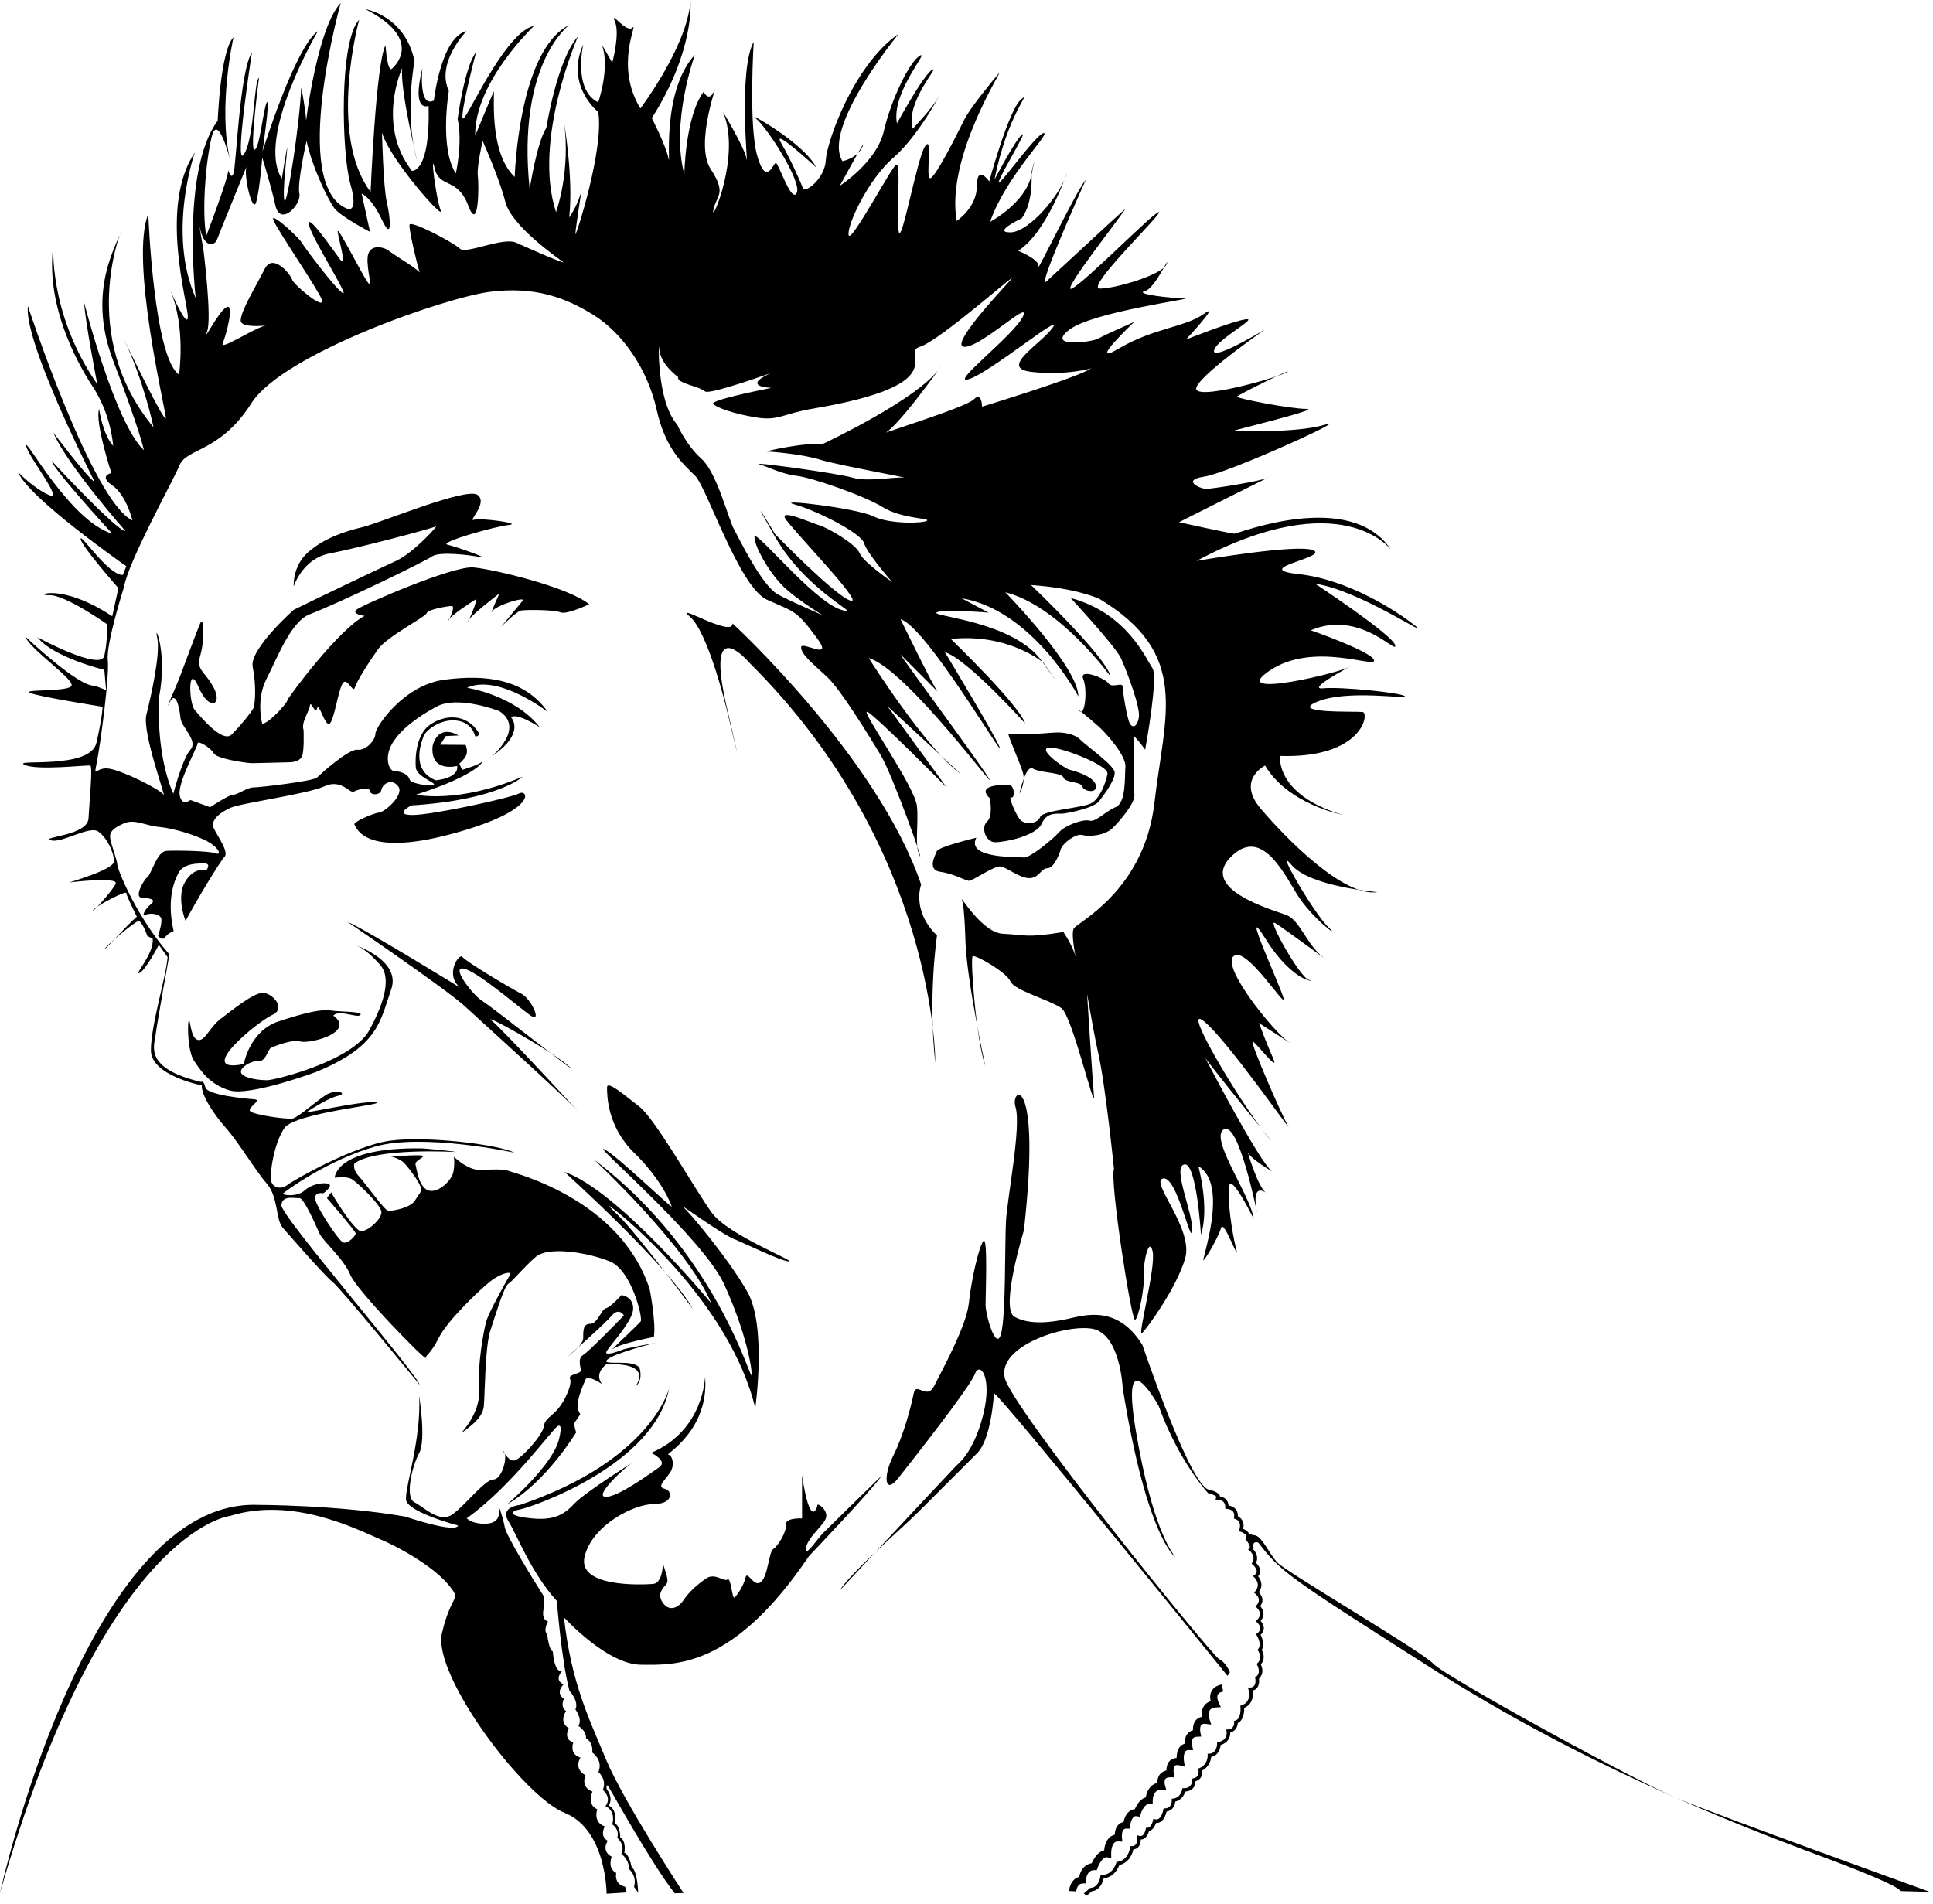 <svg xmlns="http://www.w3.org/2000/svg" xmlns:xlink="http://www.w3.org/1999/xlink" xmlns:a="http://ns.adobe.com/AdobeSVGViewerExtensions/3.0/" version="1.1" baseProfile="tiny" x="0px" y="0px" width="204px" height="201px" viewBox="0 -0.135 204 201" xml:space="preserve">
<defs>
</defs>
<path d="M25.724,112.184c0,0,0.009-0.054,0.032-0.148c0.158-0.675,0.961-3.462,3.608-4.344c3.021-1.007,4.647-1.316,5.577-1.162  s3.408,0.078,3.098,0.465c-0.31,0.387-2.246-0.62-2.866,0.077c0,0,1.162,0.697,0.387,1.549s-3.175,1.394-3.95,1.162  c-0.774-0.232-2.711,0.542-3.021,0.697c-0.31,0.155-0.542,1.471-1.317,1.394c-0.774-0.078-2.168,0.774-1.781,1.316  c0.387,0.542,1.937,0.697,2.711,0.697s8.984-2.014,10.766-5.267c1.781-3.253,2.246-5.654,1.162-6.893s-2.014-1.936-2.789-2.168  s5.112,1.394,3.95,4.724c-1.162,3.331-1.317,6.042-7.978,8.752c0,0-6.894,2.556-9.062,1.937c-2.169-0.62-3.176-2.246-3.795-3.176  c-0.62-0.929-0.697-3.718-0.542-4.183c0.155-0.464,0.155,1.782,0.929,2.014c0.775,0.232,1.239-1.317,2.479-2.247  c1.239-0.929,3.331-2.633,4.337-2.71c1.007-0.078,2.633,1.627,1.084,2.324S20.38,113.268,25.724,112.184z"/>
<path d="M36.645,97.157c0,0,10.456,7.125,12.393,8.907c1.936,1.782,10.611,9.604,12.005,11.153c0,0-7.9-8.598-9.14-9.604  c-1.239-1.006,6.196,3.098,8.132,4.802c1.937,1.704-8.21-6.351-9.139-6.893c-0.93-0.542-3.408-3.718-1.937-3.408  s5.809,4.105,7.048,4.957s0.077-1.782-1.007-2.324c-1.084-0.542-5.886-3.408-6.196-3.873s-1.937,1.859-0.232,3.253  C48.573,104.128,38.659,98.009,36.645,97.157z"/>
<path d="M79.709,148.508c0,0,1.239-8.674-0.852-12.315c-2.091-3.64-6.119-8.365-6.739-8.907c-0.619-0.542,3.95,2.789,5.267,3.331  c1.317,0.542,5.112,2.4,5.887,2.4c0.775,0-6.429-2.788-8.132-5.112c-1.704-2.323-5.964-9.914-7.668-11.23  c-1.704-1.317-3.408-2.789-3.408-2.014s0,4.105,2.865,6.894c2.866,2.788,3.873,5.345,3.95,5.654c0.078,0.31-5.886-5.499-7.125-6.042  s10.456,9.372,12.702,14.329c2.246,4.957,2.943,8.83,2.866,9.527c-0.077,0.697-3.718-13.012-16.652-22.771  c0,0,9.914,9.217,12.393,15.181c0,0-9.836-11.928-15.491-13.864c0,0,11.23,10.146,13.554,14.484c0,0-5.731-7.823-7.9-9.914  c-2.169-2.091,0.155-0.155,0.155-0.155S76.998,137.2,79.709,148.508z"/>
<path d="M103.036,88.292c0,0-3.981,0.948-4.17,1.422s-1.043,1.991,0.379,2.18s2.654,0.948,3.033,0.948  c0.379,0,2.654-1.611,3.318-1.517s1.991,1.232,3.033,1.232s1.232-1.043,1.896-1.043c0.663,0,1.232-1.327,1.421-1.991  c0.19-0.663,1.612-1.706,2.275-1.517c0.663,0.19,2.37,0.095,3.223-0.758c0.853-0.854,2.37-2.654,2.275-3.507  s-0.095-5.688-0.095-6.067c0-0.379,1.232,1.327,1.232,1.327s1.421-7.678,0.758-8.625c-0.664-0.948-2.654-5.782-8.626-7.394  c0,0,4.739,5.119,5.308,6.351c0.569,1.232,2.085,5.213,1.896,6.256c-0.19,1.042-0.664,1.137-0.948,0.664  c-0.284-0.474-0.758-3.318-0.758-3.887s-1.137,0.19-1.517-0.379c-0.379-0.569-3.128-1.611-2.654-0.474  c0.474,1.138,0.189,3.981-0.379,3.413s1.138,0.853,1.991,1.611s2.938,3.128,2.844,4.266c-0.095,1.137,0.095,3.792-1.043,4.265  c-1.137,0.474-2.085,1.612-2.749,1.422c-0.664-0.189-2.56,0.474-3.223,1.232s-3.128,2.749-3.697,2.654  S101.898,90.567,103.036,88.292z"/>
<path d="M104.458,84.122c0,0,0.379,1.896-0.284,2.465c-0.664,0.568-0.189,2.18,0.853,2.18c1.043,0,4.36-0.664,4.929-1.991  s1.801-0.948,2.37-1.042c0.569-0.095,3.128-0.569,3.697-1.327s1.706-2.275,1.611-3.033c-0.095-0.759-2.938-2.749-3.602-3.413  s-1.896-0.853-2.938-0.758c-1.042,0.095-4.36,0.284-4.645,0.095s1.232,3.128,1.517,4.171c0.284,1.042-0.379,2.18-0.379,2.18  s0.663-3.128,1.422-2.654c0.758,0.474,3.033,0.379,3.223,0.948c0.189,0.569,1.801,0.379,1.991,0.948  c0.189,0.568,1.706,0.758,1.421-0.19c-0.284-0.948-2.464-1.517-2.843-1.611c-0.379-0.095-3.034-1.896-2.275-2.275  c0.758-0.379,6.54,1.801,6.351,2.749c-0.189,0.948-0.758,2.464-1.611,3.033s-5.213,0.758-5.498,1.517  c-0.284,0.758-1.706,0.853-2.18,0.189c-0.474-0.664-1.232-2.464-0.854-2.275c0.379,0.189,0.379-1.327-0.284-1.327  S102.941,82.7,104.458,84.122z"/>
<path d="M86.195,67.186c-2.21-2.971-2.307-2.686-5.245-4.013s-6.351-11.849-7.583-13.081c-1.232-1.232-3.128-2.749-4.076-7.014  c-0.948-4.266-3.602-8.057-6.635-9.953c-3.033-1.896-6.256-3.033-10.901-2.464s-21.896,6.541-25.214,11.754  c-3.318,5.213-6.825,4.739-7.583,6.541c-0.758,1.801-5.403,10.142-5.877,12.891c0,0-1.896,5.972-1.707,7.678  c0.19,1.706-0.758,8.72-1.137,10.711c-0.379,1.991-0.189,0.569,1.232,0.758c1.421,0.189,5.403,2.18,5.782,2.749  c0.379,0.569-2.275-6.541-1.801-8.437c0.474-1.896,1.517-6.445,1.137-8.152c-0.379-1.706,1.138,1.517,0.19,6.351  c0,0-0.379,5.877,1.517,10.143c0,0,0.948-3.697,1.801-4.645c0.853-0.948-0.948-2.37-1.042-3.317  c-0.095-0.948-0.474-3.033-1.138-1.706c-0.664,1.327,0.569-1.422,0.948-2.37c0.379-0.948,1.896-5.119,2.275-5.972  c0.379-0.853,0.474,1.801,0,3.413c-0.474,1.611,0.474,1.611,1.422,3.413c0.948,1.801-0.474,2.559-1.612-0.095  c-1.137-2.654-1.042,1.707-0.379,2.465s2.938,3.507,3.886,2.559s2.053-2.319,2.275-2.749c0.215-0.416,0.326-2.521-0.061-4.376  s4.328-6.028,4.328-6.028c2.009-1.005,8.965-4.328,10.82-5.178s4.56-3.865,4.173-3.633c-0.386,0.232-8.347,2.319-11.207,2.86  c-2.859,0.541-3.787,3.478-3.787,3.478s-0.154-2.164,1.546-3.633c1.7-1.468,3.787-2.164,5.719-2.627  c1.932-0.464,10.975-4.251,12.134-3.401s-1.082,2.86-0.386,2.628s5.178,0.386,3.71,0.541c-1.469,0.154-7.497,1.855-6.492,2.087  c1.004,0.232,4.637,1.545,3.478,1.313c-1.159-0.232-4.328-0.618-5.101-0.077s-9.645,4.851-12.907,6.106  c-2.009,0.772-3.4,4.56-4.56,6.801c-1.16,2.241-0.46,4.751-0.46,4.751c0.664,0,2.56-2.085,2.654-2.465  c0.095-0.379,5.498-7.583,8.152-8.91c0,0-1.422-0.189-0.853-0.664c0.569-0.474,10.143-4.645,12.323-4.455s10.047,2.085,12.228,3.887  c0,0-2.37,1.137-3.033,0.853c-0.664-0.285-3.697-0.285-4.171-0.19c-0.474,0.095-2.085,1.707-2.085,1.707s1.896-2.275,2.275-2.749  c0.379-0.474-2.844,0.474-3.223,1.137c-0.379,0.664,0.758-1.896,0.758-1.896s-3.128,2.37-3.317,2.938s1.232-2.56,0.758-2.275  c-0.474,0.284-2.749,1.801-2.844,2.18c-0.095,0.379,0.853-1.517,0.379-1.517c-0.474,0-2.559,0.379-2.654,0.758  c-0.095,0.379-4.171,2.464-5.119,3.792s-2.275,3.412-2.464,4.076c-0.19,0.663-0.853-1.327-1.327-0.379s-0.853,3.792-1.327,4.171  c-0.474,0.379-1.137-2.37-1.327-1.612c-0.189,0.759-0.664-0.948-0.758-0.284s-0.948,1.801-0.664,2.56c0,0,0.095,2.37-0.189,2.843  c-0.284,0.474-0.948,0.569-1.327,0.569c-0.379,0-3.223,0.095-3.886,0.095s-3.792-0.474-4.076-1.042  c-0.285-0.569-1.707-1.422-1.707-1.043c0,0.379-2.085,4.076-1.896,5.403c0.189,1.327,1.137,0.569,1.137,0.569l2.085,0.758  c0,0,1.991-1.327,2.464-1.327c0.474,0,1.422-0.758,2.085-0.758s6.351-0.664,6.73-1.043c0.379-0.379,3.318-3.033,4.266-2.938  s1.896-1.042,1.896-1.706s2.938-5.119,7.298-5.688c4.36-0.568,8.437-0.095,10.901,3.413c0,0-5.213-4.076-8.531-2.559  c0,0,5.023,0.758,7.678,4.17c0,0-2.464-1.611-3.033-1.042c0,0,1.611,1.611-1.991,4.076c0,0,3.507-2.938,0.758-4.739  c0,0-4.36-1.707-6.635-0.474s-5.403,3.413-5.119,5.782c0,0,0.095,1.042,0.758,1.042c0.664,0,1.422,0.379,1.517,0.853  c0.095,0.474,2.275,0.759,2.56,0.569c0.284-0.189-1.801-0.853-1.896-1.801c-0.095-0.948,0-3.507,1.517-4.55  c1.517-1.043,3.792-1.232,5.119,0.853c0,0,0.095,0.474-0.379,0.379c0,0-0.274-1.474-1.997-1.66  c-1.723-0.187-3.238,1.079-3.446,1.661c-0.208,0.581-1.412,3.549,1.287,4.649c0,0,2.449-0.187,2.262-1.515  c0,0-2.864,0.768-2.595-2.097c0,0,0.436-2.408,2.74-1.121l-1.349,0.062l-0.582,0.914l2.678,0.021c0,0,0.27,0.602,0.062,1.08  s-0.727,0.893-0.727,0.893l0.291,0.664c0,0,1.848-0.548,2.101-0.864s0,1.264-6.951,3.476c0,0,4.36,1.011,11.249-1.896  c0,0-2.591,2.465-11.754,3.033c0,0-1.959,1.011,0.126,1.011s10.237-1.77,11.248-2.275c1.011-0.505,2.022,1.833-7.204,4.297  c-9.226,2.465-9.984-0.758-10.174-1.011s1.959-1.201,2.591-1.264c0.632-0.063,2.717-1.896,2.022-2.78  c-0.695-0.885-1.644-0.253-1.77,0.379c-0.126,0.632-1.201,0.569-1.201,0.126s-1.327-0.189-1.706,0.063  c-0.379,0.253-1.327-1.391-3.097-0.569s-8.784,1.769-9.921,2.275c-1.137,0.505-2.148,1.327-1.769,2.148  c0.379,0.822,1.643,2.528,1.137,3.033c-0.505,0.506-3.223,5.056-4.107,6.762c0,0-1.011-2.464-0.063-4.107  c0.948-1.643,2.275-1.264,2.275-1.264s0.505-0.695-0.19-0.695c-0.695,0-2.212-0.063-2.78,1.011  c-0.569,1.074-1.201,3.033-0.505,6.129c0,0-0.569,0.189-0.885,0.632c-0.316,0.442-0.758-0.126-0.758-0.126s0.505-1.454,0.316-1.896  s-1.201-0.569-1.643-0.316s-0.126-0.569,0.569-1.138c0.695-0.568-0.316-0.632-1.011-0.695c-0.695-0.063,0.126-1.707,0.632-2.149  c0.506-0.442,1.011-2.717,2.022-2.78c1.011-0.063,4.55,0,5.182,0.253s0.442-0.506-0.758-1.201c-1.201-0.695-3.729-1.454-5.182-1.58  c-1.454-0.126-2.591-0.885-3.729-0.379c-1.138,0.505-1.517,0.885-1.454,1.517s0.758,2.401,0.758,2.844  c0,0.442,1.959,5.434,5.498,9.479c0,0-1.327,7.33-1.453,8.468c-0.126,1.137-1.327,3.539,4.803,4.992c0,0,0.253-0.253,0.442,0.568  c0.189,0.822,4.297,1.201,5.182,1.264c0.885,0.063-0.821,0.885-0.442,1.264c0.379,0.379,3.918,0.885,4.487,0.758  c0.569-0.126,2.401-1.769,3.476-2.464s2.401-0.19,1.327,0.063s-2.591,1.264-3.223,1.644c-0.632,0.379,5.561-1.138,7.141-0.948  c1.58,0.189-8.468,1.074-9.605,2.717c-1.137,1.643-1.58,4.929-1.39,5.625c0.189,0.695,1.074,0.885,1.706,0.379  s7.078-4.171,10.869-4.677c3.792-0.505,11.312,0.38,13.081,1.265c0,0-9.668-2.085-14.724-0.632  c-5.055,1.453-9.479,4.739-9.668,4.929c-0.189,0.189,1.454,0.442,2.275-0.316c0.822-0.758,2.275-0.885,2.591-0.632  c0.315,0.253-0.632,0.948-0.632,0.948s-0.695-0.19-0.884,0.379c-0.19,0.569,2.464,4.613,2.97,4.803s1.327-0.695,1.327-0.948  s-3.033-3.729-3.033-3.729s0.505-0.758,0.505-0.569s2.338,3.918,3.033,4.044c0.695,0.126,2.275-1.264,2.212-2.022  s-2.591-3.16-3.16-3.476c-0.569-0.316-1.77-0.126-1.77-0.126s0-3.286,9.353-3.097c0,0,2.97,0.253,3.476,0.379  c0,0-8.404-0.505-10.743,1.201c0,0-0.253,0.569,0.442,1.327s2.717,3.602,3.096,3.665c0.379,0.063,2.338-0.252,2.844-1.074  c0.506-0.822,0.632-0.758,0.632-1.264c0-0.505-1.58-2.654-2.022-2.907s-0.821-0.442-1.137-0.442c-0.316,0,2.843-0.252,3.286-0.126  c0.442,0.126-0.821,0.505-0.695,0.948c0.126,0.442,0.316,2.338,1.327,2.717c1.011,0.379,2.464-1.011,2.654-1.896  c0.19-0.885,0.063-1.643,0.063-1.643s0.632,0.569,1.074,0.822s1.074,0.632,1.959,0.568c0.885-0.063,2.211-0.126,2.844,0.126  c0.632,0.253,11.69,2.97,14.787,12.449c0,0,0.695,3.539,0.442,5.055c0,0-3.728,0.695-4.423,1.327s2.781-2.654,3.033-2.97  c0.253-0.316-0.948-5.372-3.223-6.32c-2.275-0.948-6.509-1.643-7.836-0.505c-1.327,1.138-2.465,2.591-2.907,2.844  c-0.442,0.252-1.327,3.223-1.896,4.929c-0.569,1.706-0.568,6.635-0.695,8.025c-0.126,1.391-1.959,2.465-2.338,2.781  c-0.379,0.315,2.022-1.896,1.833-4.487s0.505-6.508,0.822-7.457c0.316-0.948,2.211-4.36,2.464-4.739  c0.253-0.379-0.885-0.253-2.085,0.695c-1.201,0.948-4.55,4.171-5.435,5.94s-1.39,1.832-1.39,2.148c0,0.316-7.268-7.078-7.962-8.784  s-2.907-3.539-3.286-4.424c-0.379-0.884-1.643-3.729-2.085-3.665c-0.442,0.063-1.833-0.379-1.896,0.758  c-0.063,1.137,14.169,17.587,14.604,18.968c0,0-8.253-10.108-9.181-10.85c-0.928-0.742-4.544-4.915-5.286-5.75  s-0.463-3.246-1.669-4.637s-2.968-4.358-4.359-5.935c-1.391-1.577-2.597-3.524-2.504-4.451c0,0-5.379-1.021-5.379-3.71  c0-2.689,1.577-7.605,1.762-9.831l-0.927-1.298c0,0-1.391,2.689-2.04,2.968c-0.649,0.278,1.576-2.04,1.391-3.617l-0.557-0.278  c0,0-0.557-1.577-0.927-1.577c-0.371,0-3.432,2.597-3.524,2.875s2.226-2.411,3.339-3.338c0,0-1.113-2.226-1.113-2.504  s-3.153,1.298-3.524,1.854s2.226-2.226,2.411-2.875c0.186-0.649-4.266-0.186-4.822-0.093c-0.557,0.093,4.637-1.298,4.637-2.226  c0-0.928-0.742-2.504-1.669-3.153c-0.927-0.649-3.895,1.298-5.008,0.927C4.243,88.193,9.25,88.1,9.343,86.245  c0.093-1.854,0.464-5.471,0.186-5.564s-5.657,0.557-6.955-0.093c-1.298-0.649,6.955,0.557,7.604-2.318  c0.649-2.875,0.649-3.802,0.649-3.802s-7.048-1.112-7.697-1.483s3.617-0.093,4.359-0.649c0.742-0.556-4.359-3.896-4.823-5.287  c0,0,5.657,5.379,7.326,5.193l1.206,0.463l-0.186-2.133c0,0-5.378-1.298-7.048-3.431c0,0,6.677,3.617,7.048,1.947  c0.371-1.669,0.278-3.338,0.278-3.338s-4.451-3.153-6.121-3.06c-1.669,0.092,1.206-1.392,6.677,2.226l0.649-2.968  c0,0-3.987-4.544-3.987-5.193s2.875,3.802,4.451,3.802l0.371-0.928c0,0-10.387-7.233-11.407-9.922c0,0,1.577,1.669,3.246,2.411  c1.669,0.742-2.226-4.081-2.411-5.193c-0.186-1.113,4.637,7.975,9.088,9.273c0,0-6.213-6.77-6.398-7.697c0,0,6.862,7.419,7.79,7.419  c0,0-6.213-7.048-7.604-10.387c0,0,3.709,4.916,4.359,5.193c0,0-7.512-14.745-7.048-18.547c0,0,6.77,20.587,11.036,22.627  c0,0-0.649-2.69-2.133-3.71c-1.484-1.02-0.093-1.298-0.093-1.298s-1.762-5.378-1.298-6.77c0,0,0.371,2.689,1.484,3.895  c0,0-0.186-3.246-2.133-6.213c-1.948-2.968-5.008-8.903-4.173-15.023c0,0-0.557,7.233,4.637,14.745c0,0-1.298-6.677-1.391-8.625  c0,0,3.246,12.705,6.306,15.58c0,0-0.371-1.948-3.246-9.459c-2.875-7.512,0.556-12.427,0.927-13.91c0,0-4.729,11.221,3.338,20.958  c0,0-1.02-4.915-3.153-9.366c0,0,4.544,9.459,4.451,8.346s-3.801-16.692-1.854-21.515c0,0,0.556,15.116,3.246,16.97  c0,0,0.742-5.007-0.927-8.902c0,0,1.854,4.266,1.854,2.782c0-1.484-3.06-11.685,0.742-17.342c0,0-2.967,8.439,0.093,15.394  c0,0-1.577-13.539,2.318-18.732c0,0,0.278-7.418,1.669-8.81c0,0-1.669,7.326-0.371,12.89c0,0-1.298-5.101-1.948-2.318  c-0.649,2.782-1.02,7.882-0.557,10.386c0,0,2.412-6.306,2.319-6.955c0,0,0.278,1.113,0.556,0.371  c0.278-0.742,0.649-10.85,1.947-12.797c0,0-1.947,12.52-0.834,10.757c1.113-1.762,1.021-7.79,1.577-8.068  c0,0-1.021,7.79-0.464,7.604s0.928-4.451,1.298-5.008c0.371-0.557-0.464,5.193-0.464,5.193s3.432-11.035,5.843-12.704  c0,0-6.584,11.221-3.802,15.579c0,0,0.464-2.967,0.556-3.246c0.093-0.278-0.556,4.915-0.278,5.564  c0.278,0.649,1.669-8.624,1.762-11.963c0,0,0.835,3.988,0.464,5.008s1.02-11.128,3.709-13.91c0,0-5.378,19.196,0.649,21.7  c0,0,1.298,0.649,0.371-2.597S35.773,4.173,37.906,1.947c0,0-3.338,12.148,1.206,18.176c0,0,0.556-13.632,1.577-15.487  c0,0,0.186,3.153,0.742,2.411c0,0,3.524-2.968-2.875-6.213c0,0,4.173,0.649,5.193,5.472c0,0-1.113,5.657,0.278,10.572  c0,0-1.854-7.697-1.577-9.83c0,0-2.782,5.935,1.021,10.85c0,0,1.947,0.278,1.762-6.862c0,0-1.855,0.834-0.649-3.988  c0,0-0.463,4.266,1.206,3.431c0,0,0.742-6.677,3.432-7.326c0,0-3.246,3.338-1.855,6.306c0,0-1.02,6.027,0.742,8.717  c0,0,0.742-3.338,0.185-5.75c0,0,0.742-5.563,1.948-7.047c0,0-2.133,8.161-1.206,6.862s4.544-9.088,7.326-9.645  c0,0-6.306,5.935-6.213,11.592c0,0,1.762-4.266,1.947-4.637c0.186-0.371-0.649,6.306,2.226,8.995c0,0,0.371-13.354,5.75-16.043  c0,0-5.564,4.081-4.173,17.341c0,0,0.742-4.915,1.762-6.491c0,0,1.113-7.141,3.339-9.645c0,0-4.822,10.943-2.319,18.547  c0,0,1.577-4.266,0.835-9.552c0,0,1.02,5.936,0.556,10.108c0,0,1.206-1.669,1.391-3.431c0,0-0.742,4.729-0.742,5.193  c0,0.464,3.06-8.995,2.411-12.89c0,0-3.524-2.782-1.577-7.141c0,0-1.113,4.822,1.577,6.121c0,0,1.298-3.709,0.371-6.121l1.113,1.947  c0,0,0.834-3.06,0.278-4.358c-0.556-1.298,1.206,1.298,1.855,0.649c0.649-0.649-1.948,3.987,0.834,8.531  c0,0,4.915-6.491,5.286-11.313c0,0,0.464,5.193-4.08,12.334c0,0,1.484,2.875,1.762,4.266c0.278,1.391-0.835-7.048,2.782-10.943  c0,0-2.597,7.141-1.113,12.612c0,0,0.093-6.12,2.04-8.717c0,0,0.556,1.205,1.113-0.093c0.557-1.298-2.132,5.564-0.371,8.253  c1.762,2.689,0.556,2.782,0.278,4.358c-0.278,1.577,2.968-5.842,1.021-10.386c0,0,2.318,3.802,2.503,5.008  s-0.927-9.366,0.742-12.427c0,0-0.556,8.81,0.371,12.056c0.927,3.246,1.669,0.834,1.947,0.742c0.278-0.092,1.669,4.359,2.226,3.153  s-3.246-7.048-4.358-7.882c-1.113-0.835,5.101,2.597,6.398,5.193c0,0-4.729-4.358-3.709-2.596c1.02,1.762,2.132,4.266,2.318,4.822  c0.186,0.557,2.319-1.02,2.411-2.967c0.093-1.947,2.968-10.108,7.697-13.354c0,0-8.161,9.923-5.935,13.447  c0,0,1.577-0.278,2.133-1.577c0.556-1.298-2.411,4.173-2.411,4.173s3.895-2.504,4.636-5.75c0.742-3.246,2.69-7.326,3.802-7.975  c1.113-0.649-3.06,3.895-2.411,7.141c0,0,2.782-5.101,3.709-5.657c0.928-0.556-2.875,3.431-2.04,6.213c0,0,1.948-2.04,2.597-3.153  s-1.948,3.895-4.637,6.213c-2.689,2.318-4.915,7.141-4.729,8.161c0.185,1.02,4.451-7.048,5.008-7.419s0,5.471,0.278,7.048  c0.279,1.577,1.948-7.79,2.782-8.996c0.835-1.205,0.093,2.782,0.464,3.339c0.371,0.556,3.153-5.101,3.709-6.213  c0.557-1.113,2.968-4.081,3.617-4.822c0.649-0.742-5.657,8.81-4.452,15.58c0,0,2.133-1.391,2.133-3.709s1.298-0.464,1.298-0.464  s2.041-7.511,3.338-8.624c1.298-1.113-1.391,1.391-2.782,8.439c0,0,2.133-4.081,2.875-4.729c0.742-0.649-2.041,3.802-2.411,4.915  c-0.371,1.113,3.895-5.007,4.729-5.1c0.834-0.093-3.988,4.544-5.657,9.366c0,0,3.71-1.947,4.359-4.915s0-0.278,0-0.278  s0.278,3.06-1.02,4.822c0,0-3.153,1.484-1.206,1.484s5.378-3.988,6.027-6.399c0,0-2.133,6.399-5.193,8.346  c0,0,2.318,0.927,2.133,1.669c-0.186,0.742,4.081-8.161,5.008-9.181c0,0-5.286,11.777-4.173,10.757  c1.113-1.02,7.604-7.048,8.253-7.604s-6.955,8.996-5.564,8.346s8.624-8.068,9.181-8.068s-7.882,8.068-6.213,8.068  c1.669,0,6.676-1.484,7.047-2.597s-1.205,2.597-2.318,2.875c-1.113,0.278,2.597,0.742,4.173,0.742s-9.644,1.391-12.148,3.338  s2.411,1.298,3.06,0.927c0.649-0.371,3.803-1.762,3.803-1.762s-5.194,4.915-1.577,2.782c3.617-2.133,6.955-2.225,8.902-3.616  c1.947-1.391-1.855,2.689-1.855,2.689s4.915-1.947,6.306-2.133s-2.967,2.04-3.338,3.246c-0.371,1.206,4.544-1.669,5.286-2.133  s-6.398,4.358-7.141,6.028s8.717-1.02,9.551-1.577c0.835-0.556-5.192,2.411-5.286,2.597c-0.093,0.186,5.657,1.298,7.326,1.298  c1.669,0-7.975,2.318-7.697,2.318c0,0,6.584,0.278,9.644-0.649c3.061-0.928-10.201,5.1-12.705,5.471s-0.463,1.298,0.186,1.298  s5.935-0.834,6.584-1.206c0.649-0.371-9.459,4.729-9.459,4.729s5.471,1.206,5.842,1.206s12.241-4.729,16.507,1.669  c0,0-5.193-6.955-20.495,1.206c0,0,10.757-1.855,12.333-1.113c1.577,0.742-6.77,1.948-1.577,2.504  c5.194,0.557,10.386,3.895,12.334,5.472c1.948,1.576-5.935-3.802-10.572-4.451c0,0,8.161,5.378,8.439,6.491  c0.278,1.113-3.709-3.802-8.902-1.577c0,0,6.398,2.226,6.677,3.153c0.278,0.928-6.398-2.04-11.036,1.113  c-4.637,3.153,7.975,0.093,8.532-0.463c0,0-4.729,2.504-2.875,2.318c1.855-0.186,8.253,0.464,8.625,0.834  c0.371,0.371-5.936-0.742-9.181,0.557c-3.245,1.298,3.988,1.02,4.729,1.113c0.742,0.093,0,4.915-8.717,4.637  c0,0-0.557,4.08,6.584,6.213c0,0-5.75-1.112-8.161-5.193c0,0-3.06,1.484-0.463,4.544s8.717,9.367,12.333,8.81  c0,0-7.14-0.557-9.088-2.875s2.412,5.193,3.896,6.584c1.483,1.391-1.762-0.927-3.338-3.524c-1.577-2.596-3.896-7.14-7.048-3.802  c-3.153,3.339,4.451,5.472,5.935,6.028c1.484,0.556,2.133,3.153,3.988,4.544c1.855,1.391-4.359-3.246-5.193-3.709  c-0.834-0.464,2.689,5.842,3.617,6.028c0.928,0.186-1.576,0.463-4.544-4.266s1.577,5.008,1.855,6.213  c0.278,1.206-3.988-5.657-5.286-4.451s4.358,8.068,5.75,8.995c1.391,0.927-3.06-1.947-3.06-1.947s0.743,2.04,1.484,3.709  c0.742,1.669-1.669-1.483-2.133-1.762c-0.463-0.278,2.967,7.604,3.709,8.902c0.742,1.298-6.677-9.459-8.996-11.128  c-2.318-1.669,4.823,10.108,7.234,12.705c0,0-5.378-6.584-6.955-8.717c0,0,5.657,10.943,7.047,11.963c0,0-2.226-1.298-2.503-1.948  c-0.278-0.649,1.02,3.802,1.947,4.266c0,0-1.762-1.484-1.02,2.133c0,0-1.948-9.83-3.524-8.902c-1.576,0.927,2.875,7.048,3.153,9.459  c0,0-2.411-4.916-2.597-3.432c-0.186,1.484,0.279,4.729,0.742,6.584c0.464,1.854-1.298-3.153-1.577-2.226  c-0.278,0.927-1.483,3.06-1.854,3.431s2.782-7.975-0.557-9.923c0,0,1.206,4.358,0.278,7.233c0,0-0.464-7.697-1.762-7.419  c-1.298,0.278,0.927,5.101,0.835,6.956c-0.093,1.854-1.577-5.75-3.061-5.472c-1.483,0.278,3.246,5.286,2.318,8.439  s-3.988,7.326-4.544,7.883c-0.556,0.556,1.484-6.956,1.113-8.625c-0.371-1.669-1.021,1.206-0.928,2.504  c0.093,1.298-0.556,4.544-0.927,4.729c-0.371,0.186-2.689-14.652-2.226-15.95c0,0-0.914-8.979-1.672-12.265  c-0.316-1.373-0.743-3.802-1.166-6.2c0,0,0.534,8.538,0.723,10.718s-2.275-8.342-3.412-9.195c-1.138-0.853-5.024-1.896-5.403-2.844  c-0.379-0.948-3.697-2.843-3.981-2.654c-0.285,0.189,0.379,8.91,1.327,11.564c0,0-1.896-8.721-2.085-12.986  c0,0-0.095-3.886-0.379-4.55c-0.284-0.664,2.085,3.507,4.36,3.602c2.275,0.095,2.37,0.474,6.351-0.19c0,0,1.042,1.517,1.327,2.749  c0.284,1.232-0.601-2.211-0.253-3.096c0.229-0.583,7.457-3.918,8.531-13.271c1.075-9.353,3.854-15.735-5.814-21.549  c0,0-2.401-1.138-7.204-1.454c0,0,7.899,7.52,8.405,9.668c0,0-5.371-7.457-11.122-8.91c0,0,7.709,7.899,7.709,10.996  c0,0-4.803-9.1-12.323-10.363l2.844,1.517c0,0-5.087-0.411-5.498,0c-0.411,0.41,8.152,0.948,11.122,5.118  c2.97,4.171,0.189,0.19,0.189,0.19s-3.665-3.16-9.795-2.528c0,0,7.268,7.014,7.836,8.91c0,0-6.13-6.825-8.468-7.52  c0,0,5.435,8.973,5.814,10.111c0.379,1.138-7.836-12.828-10.49-13.586c0,0,3.539,7.267,3.918,7.646  c0.379,0.379-3.255-3.254-3.855-3.855c-0.6-0.6,7.899,10.806,9.227,12.955s-8.657-11.501-12.639-12.639c0,0,6.003,9.542,9.731,12.26  l-7.772-7.204l6.256,8.594c0,0-7.394-7.488-8.341-7.962s5.024,7.868,5.213,9.953c0.189,2.085-0.284,4.076,0.284,5.214  c0.569,1.137-2.844-8.531-4.17-10.711c-1.327-2.18-4.171-6.825-5.593-8.152s-2.749-2.37-2.749-3.128S88.123,69.777,86.195,67.186z   M83.415,38.434c5.479-1.934-8.341,3.317-9.005,2.749s-3.033-0.853-2.844-1.517c0,0-1.928-1.359-1.991-3.033  c-0.051-1.366-0.379,5.498,1.896,8.057c0,0,0.948,2.18,2.559,3.602s2.844,6.351,3.413,7.394c0.569,1.042,2.938,5.972,4.645,6.919  s5.308,2.37,5.593,2.654c0.284,0.284-3.697-2.085-5.213-3.697c-1.517-1.612-2.844-4.076-2.844-5.024s6.161,6.73,9.1,7.678  c2.938,0.948-3.507-1.706-6.919-7.678c-3.413-5.972,0-0.284,0-0.284s6.351,6.54,7.962,7.014c1.612,0.474-6.445-7.773-6.919-8.721  s2.654,0.474,3.602,0.758c0.948,0.285,3.886,1.991,4.266,2.938c0.379,0.948,3.412,3.033,3.412,3.033s-2.654-3.033-2.938-4.076  c-0.284-1.043-4.929-3.413-7.298-4.076c-2.37-0.664,6.54,0.379,8.247,1.232c1.706,0.853,5.308,0.758,5.687,0.474  c0.379-0.285-2.654-0.19-4.645-1.422c-1.991-1.232-7.488-3.128-9.1-3.318c-1.611-0.189-3.033-0.948-3.981-1.232  c-0.948-0.285,8.247,0.948,9.858,1.422c1.611,0.474,4.455-0.095,5.403,0c0.948,0.095-7.014-1.327-8.815-1.896  c-1.801-0.569-5.119-0.853-5.592-0.853c-0.474,0,4.36-1.043,5.782-0.758c0,0,10.458-4.866,12.607-8.278c0,0-4.929,6.951-6.192,7.204  c-1.264,0.252,8.72-2.781,9.605-3.666c0.885-0.884,0.885,0.758,0.885,0.758S114,39.634,115.137,38.75c0,0-2.528,0.758-6.193,0.379  c-3.665-0.379,0.885-2.907,2.148-4.676s-6.698,4.803-8.847,5.435c-2.149,0.632,4.676-4.55,5.688-6.572  c1.011-2.022-4.171,3.034-6.067,3.16c-1.896,0.126,3.539-5.688,4.803-7.078c1.264-1.391-7.457,6.446-9.605,7.078  c-2.148,0.632,4.044,3.917-11.185,6.509c-3.369,0.573-3.697,1.327-6.066,0.948c-2.37-0.379-4.171-1.042-4.55-1.422  c-0.379-0.379,4.739-1.422,6.161-1.706C81.424,40.803,76.969,40.708,83.415,38.434z M21.485,26.364c0,0,0.885,7.077,0.379,8.467  c-0.505,1.391,1.137-2.022,2.022-2.527c0.885-0.506,0,2.907-0.379,3.792c-0.379,0.885,3.539-1.769,4.676-1.896  c1.137-0.126-2.781,0.506-2.781-0.505s1.643-3.665,2.528-5.435s2.781,0.632,2.907,1.138c0.126,0.505,4.17,3.917,2.907,1.643  c-1.264-2.275-4.929-7.583-4.929-8.089c0-0.505,2.654,1.896,3.033,2.528c0.379,0.632,3.413,4.676,4.297,5.308  c0.884,0.632-3.286-5.814-3.539-7.204c-0.252-1.39,2.528,2.654,3.286,3.665s-0.126-2.022-0.253-2.907s2.528,4.423,3.16,5.308  s-0.126-1.264,0-2.654c0.126-1.39,1.643-1.137,2.275-0.632s3.286,2.022,3.286,2.401c0,0.379-1.264-4.676-1.138-5.182  c0.126-0.505,4.677,1.896,5.309,2.528c0.632,0.632,4.549-1.264,5.94-0.632c1.39,0.632,5.435,2.401,4.929,2.022  c-0.506-0.379-5.435-3.792-6.067-6.319c-0.632-2.527-2.401-6.446-2.401-6.446s-0.632,2.781-0.506,3.666s0.126,6.193-1.011,3.16  c-1.138-3.034-3.033-1.77-3.539-3.918c-0.505-2.149,0.126,3.16,0.632,4.423c0.506,1.264-5.435-5.435-6.193-8.215  c0,0,0.126,5.687,0.505,7.33c0.379,1.643,0.632,4.297-0.505,1.896c-1.137-2.401-2.148-2.781-2.148-2.781l0.885,4.044  c0,0-3.16-1.643-3.792-2.528s-2.275-4.171-2.907-7.078c0,0-1.011,4.424-0.758,5.561c0.252,1.138-2.022,3.539-2.528,1.264  c-0.506-2.275-1.391-5.056-1.391-5.056s-0.252,3.286-0.632,4.676c-0.379,1.391-1.39-2.907-1.011-3.792  c0.379-0.885-3.033,7.457-3.159,7.836c-0.126,0.379-1.39,1.264-1.896-1.896L21.485,26.364z"/>
<path d="M44.235,147.188c0,0,0.758,4.676,0,6.066s-1.517,4.676-0.505,5.182s2.654,2.275,4.044,1.264s3.413-3.666,4.297-3.666  c0.885,0,1.517-2.275,1.138-2.907c-0.379-0.632,0.379,1.138,1.137,0.885s2.907-2.654,3.033-3.539  c0.126-0.885,0.758-1.011,1.517-1.896c0.759-0.884,1.517-2.654,1.264-3.159c-0.253-0.505,1.137-0.505,1.137-0.885  c0-0.379-0.379-1.264,0.253-1.643c0.632-0.379,4.297-4.171,4.297-4.171s-0.505-0.885-1.264,0c-0.758,0.885-4.423,4.171-4.803,4.424  c-0.379,0.253,1.77-1.137,1.77-2.022c0-0.885,0-1.517,0.758-1.517s1.137-1.517,1.643-1.644c0.505-0.126,1.643-1.39,1.643-1.39  s1.309,0.166,1.222,1.516c-0.087,1.351-2.658,4.008-2.832,4.487s1.481-0.131,1.786-0.262c0.305-0.13,3.398-0.697,3.398-0.697  s-4.4,1.089-5.097,1.787c-0.697,0.697,2.918-0.175,3.441,0.914c0,0,0.392,1.307-0.479,1.917c0,0,2.135-2.57-3.049-2.352  c0,0-1.351,0.958-0.436,2.091c0,0-1.568-1.089-1.786-0.436c-0.218,0.654-1.264,2.571-0.523,3.616c0,0-0.392,0.61-0.566,0.828  s0.131,1.089,0.131,1.089s-3.137,5.227-7.275,7.58c0,0,4.923-4.182,5.489-6.97c0,0,0.436-1.656-0.174-1.264  s-4.923,6.404-9.584,9.715c0,0,0.474,0.58,1.864,0.58s1.643-0.758,1.517-1.58s0.505,1.138,0.632,1.959s3.033,5.592,4.076,7.204  c0,0,0.189,0.379,0,1.517c-0.19,1.138,0.488,1.198,0.488,1.198s-0.539,0.951-0.095,1.363c0,0,0.222,1.807,0.603,1.807  c0,0,0.126,2.409,1.014,2.029c0,0-0.982,0.982,0.127,1.458c0,0-0.951,0.855,0.032,1.521c0,0-0.444,0.824,0.222,1.3  c0,0-0.824,1.141,0.285,1.806c0,0-0.634,1.109,0.476,1.521c0,0-0.476,1.205,0.761,1.585c0,0-0.792,1.142,0.539,1.87  c0,0-0.602,1.236,0.729,1.711c0,0-0.634,1.395,0.507,1.87c0,0-0.507,1.363,0.792,1.807c0,0-0.602,1.046,0.317,1.521  c0,0-0.761,1.046,0.412,1.68c0,0-0.507,1.205,0.476,1.712c0,0-0.286,1.205,0.951,1.458l0.095,0.602l-2.062,0.132  c0,0,0-6.762-4.423-8.531c-4.423-1.77-13.966-14.598-12.955-18.958c1.011-4.36,2.149-3.349,0.695-5.118s-4.803-3.792-7.204-4.803  c-2.401-1.011-9.163-4.55-15.861-2.465c0,0-13.271,1.391-24.266,39.78c0,0,9.1-41.613,27.205-40.949c0,0,8.436,0,15.545,1.232  c0,0,5.308,1.801,5.592,0.948c0,0-5.403-1.422-5.498-2.749C42.75,156.825,44.488,151.675,44.235,147.188z"/>
<path d="M84.647,155.593v4.55c0,0-1.801-0.095-1.707,0.664s-0.853,2.275-1.327,2.559c-0.474,0.285-0.568,2.938-1.327,3.507  s-1.422-1.327-1.612-0.474c-0.189,0.854-0.853,1.801-1.137,2.085c-0.284,0.285-0.379-2.18-0.758-1.896  c-0.379,0.284-1.327-0.758-2.275-0.095s-1.801,1.422-2.37,2.275c-0.569,0.853-1.517,1.232-2.18,0.284  c-0.664-0.948,0-1.517,0.379-1.99c0.379-0.474-0.379-1.801-0.379-2.37c0-0.568,0.189,2.275-1.043,2.37  c-1.232,0.095-8.057,0.379-7.204-2.938c0.854-3.318,5.214-5.498,7.299-5.498c2.085,0,1.991-1.422,1.138-1.611s0-0.853,0.569-1.706  c0.568-0.854,0.189-1.896-0.19-1.896c-0.379,0,4.36-2.559,3.887-8.247c0,0-0.095,5.688-5.688,8.057c0,0,1.801,0.853,0.853,1.517  s-4.455,3.223-5.688,3.128c-1.232-0.095,2.085-3.128,2.844-3.602c0.758-0.474-4.929,3.033-6.161,4.36s-2.37,1.706-4.455,1.517  s-2.654-0.664-1.232-0.948c1.422-0.285,14.219-4.74,15.735-12.796c0,0-1.801,7.583-15.735,12.322c0,0-2.18,0.189-1.232,1.706  c0.948,1.517,2.37,5.403,5.119,8.437c0,0,0.474,6.256,1.327,9.479c0,0,1.036,1.102,0.631,1.973c0,0,0.777,1.026,0.311,1.741  c0,0,0.839,0.466,0.808,1.306c0,0,0.777,0.343,0.653,1.493c0,0,1.181,0.777,0.653,2.052c0,0,0.933,0.808,0.466,1.896  c0,0,0.995,0.777,0.28,1.71c0,0,1.119,0.436,0.715,1.928c0,0,0.808,0.498,0.528,1.43c0,0,0.871,0.684,0.435,1.679  c0,0,0.871,0.653,0.777,1.585c0,0,0.902,0.684,0.56,1.896l0.436,0.622c0,0-0.062-2.332-0.684-2.674c0,0-0.28-1.492-0.777-1.523  c0,0,0.249-1.244-0.435-1.648c0,0,0.031-1.119-0.56-1.492c0,0,0.311-1.399-0.653-1.866c0,0,0.56-0.715-0.217-1.741  c0,0-0.093-0.653,0.187-0.249s4.57,8.177,6.995,11.255l0.933-0.031c0,0-6.374-9.732-8.177-14.084s-3.668-8.053-4.446-15.017  c0,0,4.508,4.975,8.115,5.006c3.606,0.031,9.719,0.415,17.744-11.465c0,0,6.635-6.951,7.709-8.531c0,0-5.561,5.435-6.193,6.066  c-0.632,0.632-2.085,2.844-1.833,1.58s2.148-2.528,2.148-3.35s-0.948-1.39-0.948-1.137C86.258,159.005,85.5,161.343,84.647,155.593z  "/>
<path d="M132.285,163.173c0.013,0.071-0.015,0.142-0.042,0.208c0.208,0.217,0.429,0.565,0.429,0.978c0,0.151-0.042,0.31-0.113,0.472  c0.159,0.163,0.449,0.512,0.449,0.901c0,0.008,0,0.016,0,0.023c-0.004,0.134-0.081,0.314-0.236,0.493  c0.179,0.217,0.351,0.543,0.351,0.924c0,0.238-0.092,0.495-0.266,0.754c0,0,0.34,0.398,0.373,0.748  c0.003,0.032,0.004,0.063,0.004,0.095c0,0.22-0.091,0.431-0.234,0.636c0.129,0.145,0.321,0.409,0.343,0.766  c0.001,0.021,0.002,0.043,0.002,0.064c0,0.256-0.114,0.502-0.296,0.739c0.131,0.152,0.329,0.431,0.329,0.776c0,0.01,0,0.02,0,0.029  c-0.008,0.244-0.137,0.461-0.339,0.659c0.103,0.196,0.282,0.598,0.282,1.017c0,0.196-0.055,0.39-0.161,0.572  c0.106,0.189,0.207,0.45,0.207,0.751c0,0.259-0.097,0.531-0.3,0.783c0.085,0.185,0.163,0.424,0.163,0.69  c0,0.284-0.114,0.571-0.363,0.807c0.008,0.058,0.016,0.136,0.016,0.237c0,0.212-0.038,0.49-0.202,0.716  c-0.121,0.167-0.303,0.262-0.516,0.319c0.024,0.123,0.054,0.239,0.054,0.385c0,0.524-0.218,1.132-0.919,1.437  c0.002,0.039,0.004,0.077,0.004,0.129c0,0.415-0.102,1.19-0.68,1.475c-0.015,0.353-0.208,0.851-0.788,0.984  c0,0.015,0.003,0.027,0.003,0.043c0,0.438-0.229,1.048-1.018,1.278c-0.038,0.456-0.284,1.134-1.001,1.263  c-0.031,0.428-0.267,1.081-0.961,1.443c0.009,0.056,0.019,0.117,0.019,0.195c0,0.145-0.026,0.318-0.117,0.484  c-0.116,0.211-0.326,0.354-0.593,0.449c-0.006,0.176-0.046,0.489-0.284,0.749c-0.188,0.206-0.465,0.307-0.797,0.334  c-0.107,0.377-0.428,0.91-1.056,1.061c-0.026,0.394-0.25,0.938-0.918,1.055c-0.054,0.235-0.224,0.822-0.635,1.082  c-0.147,0.093-0.308,0.128-0.478,0.117c-0.085,0.267-0.305,0.752-0.74,0.853c-0.055,0.205-0.196,0.596-0.504,0.791  c-0.109,0.07-0.233,0.1-0.361,0.105c-0.005,0.219-0.046,0.546-0.258,0.788c-0.132,0.151-0.317,0.226-0.529,0.257  c-0.074,0.367-0.384,1.384-1.484,1.65c-0.173,0.51-0.692,1.309-1.645,1.396c-0.099,0.502-0.453,1.259-1.259,1.376  c-0.061,0.051-0.582,0.493-0.582,0.493l-0.245-0.29l0.662-0.56l0.06-0.005c0.874-0.079,1.008-1.161,1.013-1.207l0.02-0.168h0.169  c1.117,0,1.462-1.186,1.476-1.236l0.032-0.115l0.117-0.021c1.167-0.208,1.309-1.439,1.314-1.492l0.018-0.17h0.17  c0.181,0,0.313-0.052,0.407-0.158c0.183-0.207,0.18-0.589,0.164-0.719l-0.035-0.28l0.272,0.073c0.117,0.031,0.212,0.02,0.3-0.036  c0.224-0.142,0.339-0.53,0.365-0.668l0.029-0.155h0.158c0.401,0,0.571-0.743,0.573-0.75l0.042-0.198l0.194,0.054  c0.136,0.038,0.254,0.023,0.362-0.045c0.3-0.19,0.456-0.745,0.491-0.942l0.026-0.149l0.151-0.007  c0.732-0.037,0.724-0.762,0.721-0.845l-0.007-0.178l0.176-0.019c0.747-0.079,0.917-0.903,0.924-0.938l0.03-0.154h0.156  c0.294,0,0.517-0.078,0.659-0.233c0.221-0.24,0.195-0.6,0.194-0.604l-0.013-0.161l0.156-0.04c0.238-0.06,0.402-0.167,0.487-0.32  c0.132-0.238,0.043-0.524,0.042-0.527l-0.054-0.168l0.162-0.066c0.902-0.369,0.879-1.294,0.877-1.333l-0.007-0.188l0.188-0.009  c0.801-0.038,0.814-1.002,0.814-1.043l0.001-0.155l0.152-0.03c0.967-0.194,0.861-1.016,0.845-1.109l-0.034-0.209l0.211-0.011  c0.64-0.036,0.63-0.677,0.627-0.75l-0.007-0.149l0.143-0.042c0.634-0.187,0.529-1.398,0.528-1.411l-0.016-0.151l0.144-0.048  c1.087-0.362,0.747-1.563,0.731-1.614l-0.065-0.22l0.228-0.023c0.2-0.02,0.343-0.091,0.435-0.218  c0.204-0.278,0.11-0.733,0.109-0.738l-0.025-0.12l0.098-0.073c0.567-0.415,0.153-1.192,0.136-1.225l-0.068-0.125l0.101-0.1  c0.543-0.543,0.09-1.248,0.071-1.278l-0.075-0.113l0.083-0.107c0.388-0.504-0.148-1.387-0.153-1.396l-0.089-0.145l0.134-0.104  c0.196-0.153,0.299-0.319,0.306-0.496c0.012-0.336-0.312-0.632-0.315-0.635l-0.145-0.13l0.133-0.142  c0.207-0.219,0.306-0.443,0.293-0.666c-0.02-0.36-0.322-0.62-0.325-0.623l-0.148-0.126l0.128-0.145  c0.172-0.195,0.251-0.394,0.233-0.591c-0.031-0.348-0.347-0.601-0.35-0.604l-0.154-0.122l0.126-0.15  c0.631-0.75-0.051-1.418-0.081-1.447l-0.162-0.155l0.179-0.134c0.142-0.106,0.214-0.223,0.218-0.356  c0.009-0.292-0.298-0.621-0.417-0.722l-0.121-0.104l0.081-0.137c0.384-0.653-0.262-1.204-0.29-1.227l-0.159-0.133l0.146-0.146  c0.134-0.134-0.112-0.569-0.341-0.832l-0.071-0.082l0.034-0.103c0.044-0.131,0.039-0.243-0.016-0.344  c-0.114-0.212-0.426-0.335-0.536-0.365l-0.188-0.051l0.054-0.186c0.254-0.873-0.357-1.091-0.428-1.113l-0.157-0.049l0.025-0.161  c0.037-0.239-0.002-0.431-0.116-0.57c-0.214-0.261-0.631-0.282-0.636-0.282l-0.182-0.008v-0.182c0-0.237-0.065-0.423-0.194-0.551  c-0.217-0.216-0.553-0.217-0.557-0.217l-0.292-0.039l0.114-0.266c-0.084-0.161-0.572-0.331-0.875-0.395c0,0-3.081-3.278-5.229-9.218  c0,0-4.107-7.457-2.401,2.654c1.706,10.111,3.728,12.702,4.17,13.333c0,0-3.033-2.085-5.561-17.883c0,0-0.253-5.813-3.286-6.256  c-3.033-0.443-9.921,1.895-9.163,5.181s21.864,29.322,22.623,29.701c0.759,0.379,1.138,1.39,1.138,1.39l-0.252,0.379  c0,0-24.013-29.7-24.645-29.827c0,0-0.253,4.802-1.77,6.319s-4.423,4.424-6.193,6.193s-7.204,6.446-8.342,8.341  c0,0,7.962-8.594,12.386-13.271c0,0,1.77-1.264,2.781-5.308s-0.379-5.688-0.885-4.297c-0.506,1.39-6.698,9.226-8.089,10.996  c-1.39,1.77-1.643-0.126-0.505-2.401c1.138-2.275,1.896-5.308,2.148-6.572s1.39,0.758,2.148-0.758s3.413-6.319,3.666-8.721  s1.011-5.814,1.517-6.572s0.252,5.561,0.252,6.699c0,1.137,1.138,5.055,1.644,3.033c0.505-2.022,0.379-9.226,0.505-11.754  c0.126-2.528,1.643-10.111,1.011-12.133c-0.632-2.022,2.78-3.918,0.884,13.018c0,0-2.528,8.215-1.011,9.1  c1.517,0.885,3.792,0.632,5.561,0.253c1.77-0.379,5.309-1.58,7.962,2.749c0,0,5.008,14.839,7.015,15.261  c0.155,0.033,0.937,0.214,1.132,0.591c0.021,0.04,0.023,0.081,0.031,0.122c0.173,0.029,0.425,0.099,0.631,0.303  c0.168,0.166,0.25,0.393,0.281,0.655c0.194,0.032,0.531,0.122,0.757,0.397c0.145,0.176,0.218,0.392,0.218,0.644  c0,0.026-0.005,0.055-0.007,0.083c0.22,0.113,0.616,0.399,0.616,1.013c0,0.096-0.029,0.214-0.05,0.326  c0.18,0.073,0.464,0.219,0.611,0.491c0.061,0.113,0.708,0.21,0.708,0.21c0.708,0.21,1.422,1.896,2.275,2.844  c0.854,0.948,15.261,9.384,16.494,10.711c1.232,1.327,21.232,12.323,25.783,14.218c4.55,1.896,26.636,9.858,26.636,9.858  s-2.654-0.095-3.128-0.095c-0.474,0,1.991,0.19-8.436-3.697c-10.427-3.886-25.403-9.858-41.044-19.811  c-15.64-9.953-15.924-10.237-18.294-13.271C132.8,162.702,132.153,162.436,132.285,163.173z"/>
<path d="M77.308,65.67c0,0,15.326,14.093,19.906,27.569c0,0-1.057,2.73,1.674,5.373c0,0-0.969,6.43-0.176,13.476  c0,0,0.177-22.637-19.642-42.279c0,0-4.756-5.637-2.378,4.668c2.378,10.305,0,0.264,0,0.264s-1.938-8.104-3.875-9.777  C70.877,63.292,77.396,67.255,77.308,65.67z"/>
<path d="M127.849,178.404c-0.099,0.199-0.135,0.409-0.135,0.605c0,0.156,0.025,0.297,0.055,0.426  c-0.371,0.12-0.589,0.333-0.711,0.516c-0.188,0.281-0.243,0.604-0.243,0.889c0,0.09,0.006,0.174,0.014,0.253  c-0.289,0.057-0.48,0.193-0.599,0.323c-0.27,0.294-0.333,0.698-0.333,1.01c0,0.029,0.004,0.047,0.005,0.074  c-0.302,0.093-0.493,0.262-0.604,0.41c-0.217,0.289-0.271,0.642-0.271,0.921c0,0.036,0.005,0.058,0.006,0.09  c-0.193,0.065-0.368,0.162-0.501,0.318c-0.293,0.346-0.358,0.834-0.359,1.194c-0.325,0.019-0.553,0.138-0.689,0.265  c-0.312,0.293-0.382,0.732-0.386,1.054c-0.369,0.081-0.586,0.267-0.709,0.431c-0.192,0.256-0.244,0.558-0.244,0.808  c0,0.027,0.005,0.044,0.006,0.07c-0.816,0.196-1.141,0.943-1.227,1.523c-0.636,0.192-1.002,0.866-1.161,1.25  c-0.2,0.021-0.389,0.083-0.553,0.206c-0.401,0.303-0.569,0.825-0.642,1.149c-0.218,0.056-0.417,0.147-0.565,0.314  c-0.277,0.313-0.347,0.735-0.361,1.038c-0.215,0.054-0.415,0.142-0.575,0.299c-0.386,0.381-0.506,0.965-0.542,1.346  c-0.696,0.154-1.134,0.954-1.312,1.36c-0.847,0.133-1.212,0.863-1.319,1.433c-0.787,0.219-1.046,1.042-1.067,1.496l0.757,0.038  c0.005-0.081,0.064-0.799,0.671-0.833l0.341-0.019l0.016-0.343c0.005-0.107,0.073-1.045,0.867-1.045h0.267l0.09-0.251  c0.137-0.379,0.574-1.186,0.981-1.11l0.461,0.087l-0.012-0.47c-0.006-0.223,0.042-0.863,0.333-1.149  c0.106-0.104,0.236-0.148,0.408-0.141l0.444,0.021l-0.05-0.443c-0.016-0.144-0.02-0.599,0.169-0.811  c0.046-0.052,0.13-0.121,0.321-0.121h0.337l0.039-0.336c0.02-0.172,0.136-0.707,0.399-0.904c0.086-0.065,0.178-0.085,0.3-0.064  l0.331,0.055l0.095-0.322c0.079-0.267,0.411-1.028,0.882-1.028h0.376l0.003-0.378c0.001-0.117,0.035-1.139,0.921-1.139h0.5  l-0.135-0.484c-0.031-0.108-0.086-0.461,0.055-0.647c0.084-0.112,0.253-0.168,0.501-0.168h0.447l-0.073-0.442  c-0.031-0.185-0.039-0.617,0.131-0.775c0.111-0.103,0.327-0.078,0.489-0.04l0.554,0.133l-0.091-0.563  c-0.031-0.189-0.068-0.79,0.156-1.053c0.048-0.057,0.135-0.131,0.336-0.131h0.477l-0.107-0.466c-0.03-0.129-0.077-0.547,0.089-0.767  c0.03-0.04,0.123-0.162,0.425-0.175l0.444-0.02l-0.09-0.437c-0.038-0.185-0.062-0.624,0.105-0.805  c0.083-0.09,0.235-0.122,0.452-0.095l0.592,0.074l-0.185-0.569c-0.056-0.17-0.156-0.675,0.04-0.967  c0.108-0.16,0.305-0.248,0.602-0.27l0.56-0.04l-0.247-0.506c-0.067-0.136-0.21-0.548-0.075-0.816c0.08-0.159,0.27-0.268,0.562-0.322  l-0.138-0.746C128.279,177.796,127.981,178.139,127.849,178.404z"/>
</svg>